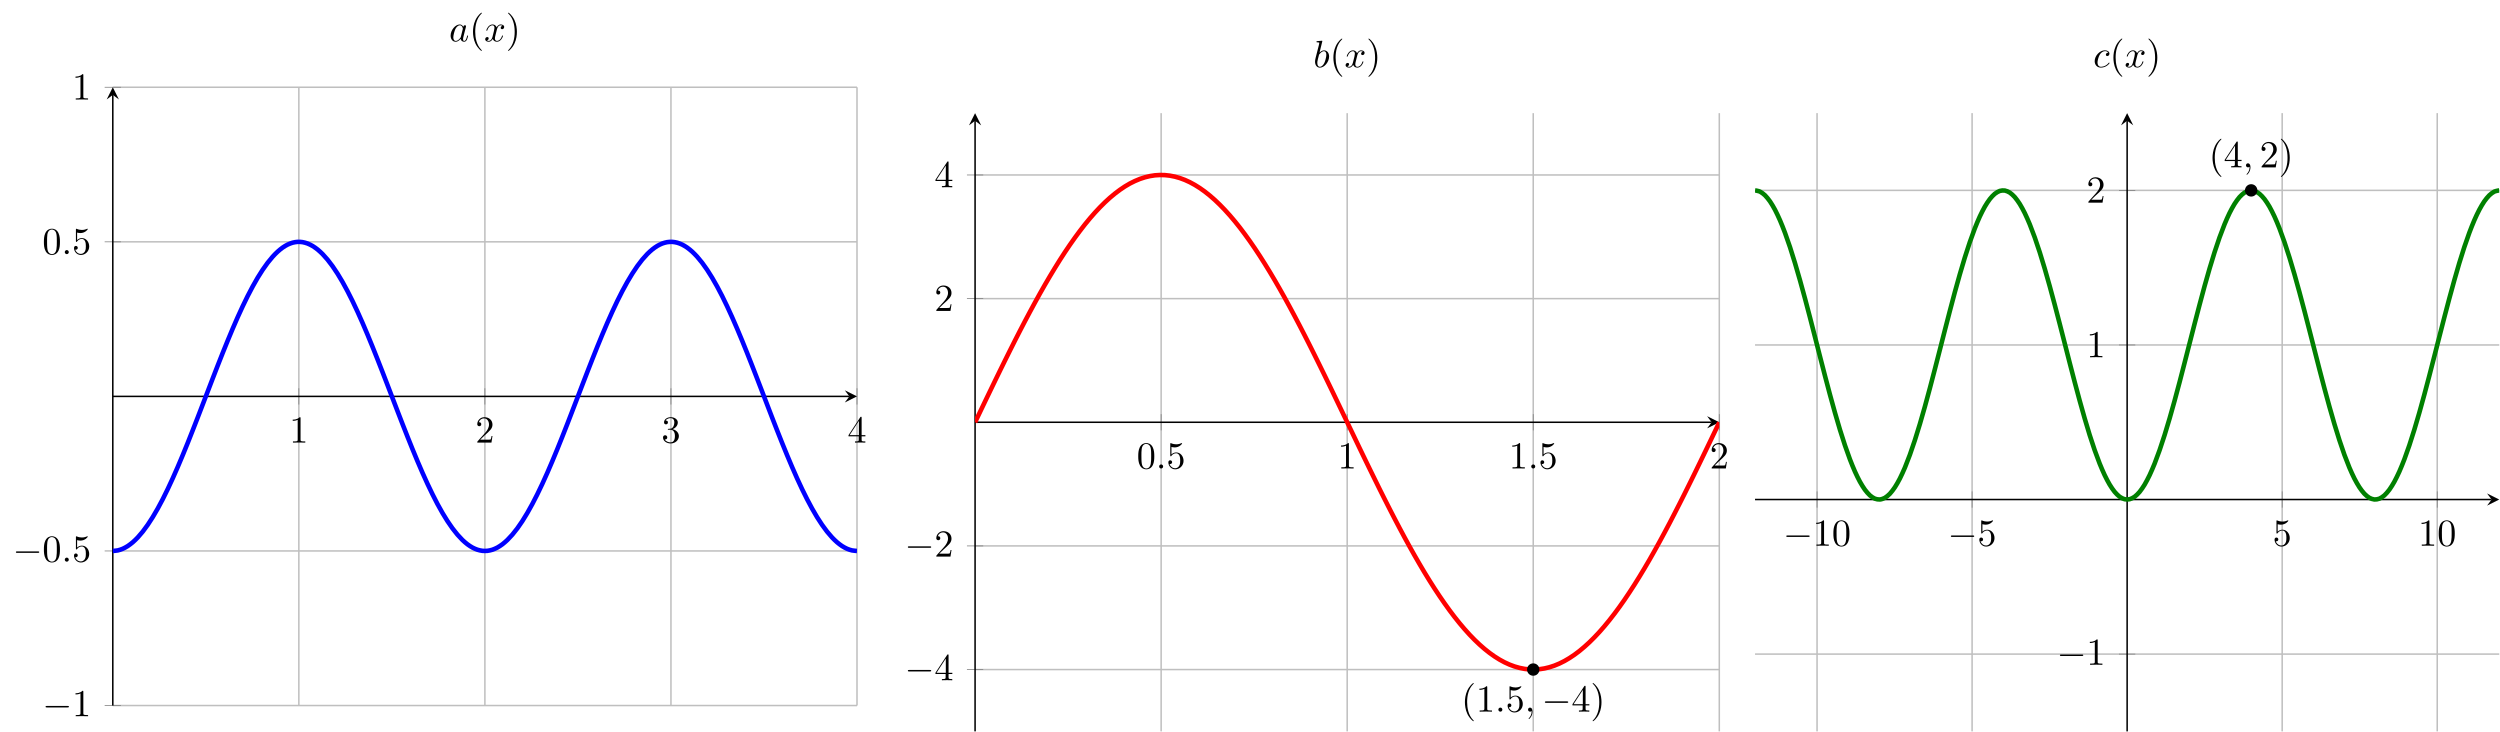<?xml version="1.0" encoding="UTF-8"?>
<svg xmlns="http://www.w3.org/2000/svg" xmlns:xlink="http://www.w3.org/1999/xlink" width="652.611pt" height="191.121pt" viewBox="0 0 652.611 191.121" version="1.1">
<defs>
<g>
<symbol overflow="visible" id="glyph0-0">
<path style="stroke:none;" d=""/>
</symbol>
<symbol overflow="visible" id="glyph0-1">
<path style="stroke:none;" d="M 2.938 -6.375 C 2.938 -6.625 2.938 -6.641 2.703 -6.641 C 2.078 -6 1.203 -6 0.891 -6 L 0.891 -5.688 C 1.094 -5.688 1.672 -5.688 2.188 -5.953 L 2.188 -0.781 C 2.188 -0.422 2.156 -0.312 1.266 -0.312 L 0.953 -0.312 L 0.953 0 C 1.297 -0.031 2.156 -0.031 2.562 -0.031 C 2.953 -0.031 3.828 -0.031 4.172 0 L 4.172 -0.312 L 3.859 -0.312 C 2.953 -0.312 2.938 -0.422 2.938 -0.781 Z M 2.938 -6.375 "/>
</symbol>
<symbol overflow="visible" id="glyph0-2">
<path style="stroke:none;" d="M 1.266 -0.766 L 2.328 -1.797 C 3.875 -3.172 4.469 -3.703 4.469 -4.703 C 4.469 -5.844 3.578 -6.641 2.359 -6.641 C 1.234 -6.641 0.5 -5.719 0.5 -4.828 C 0.5 -4.281 1 -4.281 1.031 -4.281 C 1.203 -4.281 1.547 -4.391 1.547 -4.812 C 1.547 -5.062 1.359 -5.328 1.016 -5.328 C 0.938 -5.328 0.922 -5.328 0.891 -5.312 C 1.109 -5.969 1.656 -6.328 2.234 -6.328 C 3.141 -6.328 3.562 -5.516 3.562 -4.703 C 3.562 -3.906 3.078 -3.125 2.516 -2.5 L 0.609 -0.375 C 0.5 -0.266 0.5 -0.234 0.5 0 L 4.203 0 L 4.469 -1.734 L 4.234 -1.734 C 4.172 -1.438 4.109 -1 4 -0.844 C 3.938 -0.766 3.281 -0.766 3.062 -0.766 Z M 1.266 -0.766 "/>
</symbol>
<symbol overflow="visible" id="glyph0-3">
<path style="stroke:none;" d="M 2.891 -3.516 C 3.703 -3.781 4.281 -4.469 4.281 -5.266 C 4.281 -6.078 3.406 -6.641 2.453 -6.641 C 1.453 -6.641 0.688 -6.047 0.688 -5.281 C 0.688 -4.953 0.906 -4.766 1.203 -4.766 C 1.5 -4.766 1.703 -4.984 1.703 -5.281 C 1.703 -5.766 1.234 -5.766 1.094 -5.766 C 1.391 -6.266 2.047 -6.391 2.406 -6.391 C 2.828 -6.391 3.375 -6.172 3.375 -5.281 C 3.375 -5.156 3.344 -4.578 3.094 -4.141 C 2.797 -3.656 2.453 -3.625 2.203 -3.625 C 2.125 -3.609 1.891 -3.594 1.812 -3.594 C 1.734 -3.578 1.672 -3.562 1.672 -3.469 C 1.672 -3.359 1.734 -3.359 1.906 -3.359 L 2.344 -3.359 C 3.156 -3.359 3.531 -2.688 3.531 -1.703 C 3.531 -0.344 2.844 -0.062 2.406 -0.062 C 1.969 -0.062 1.219 -0.234 0.875 -0.812 C 1.219 -0.766 1.531 -0.984 1.531 -1.359 C 1.531 -1.719 1.266 -1.922 0.984 -1.922 C 0.734 -1.922 0.422 -1.781 0.422 -1.344 C 0.422 -0.438 1.344 0.219 2.438 0.219 C 3.656 0.219 4.562 -0.688 4.562 -1.703 C 4.562 -2.516 3.922 -3.297 2.891 -3.516 Z M 2.891 -3.516 "/>
</symbol>
<symbol overflow="visible" id="glyph0-4">
<path style="stroke:none;" d="M 2.938 -1.641 L 2.938 -0.781 C 2.938 -0.422 2.906 -0.312 2.172 -0.312 L 1.969 -0.312 L 1.969 0 C 2.375 -0.031 2.891 -0.031 3.312 -0.031 C 3.734 -0.031 4.25 -0.031 4.672 0 L 4.672 -0.312 L 4.453 -0.312 C 3.719 -0.312 3.703 -0.422 3.703 -0.781 L 3.703 -1.641 L 4.688 -1.641 L 4.688 -1.953 L 3.703 -1.953 L 3.703 -6.484 C 3.703 -6.688 3.703 -6.75 3.531 -6.75 C 3.453 -6.75 3.422 -6.75 3.344 -6.625 L 0.281 -1.953 L 0.281 -1.641 Z M 2.984 -1.953 L 0.562 -1.953 L 2.984 -5.672 Z M 2.984 -1.953 "/>
</symbol>
<symbol overflow="visible" id="glyph0-5">
<path style="stroke:none;" d="M 4.578 -3.188 C 4.578 -3.984 4.531 -4.781 4.188 -5.516 C 3.734 -6.484 2.906 -6.641 2.5 -6.641 C 1.891 -6.641 1.172 -6.375 0.75 -5.453 C 0.438 -4.766 0.391 -3.984 0.391 -3.188 C 0.391 -2.438 0.422 -1.547 0.844 -0.781 C 1.266 0.016 2 0.219 2.484 0.219 C 3.016 0.219 3.781 0.016 4.219 -0.938 C 4.531 -1.625 4.578 -2.406 4.578 -3.188 Z M 2.484 0 C 2.094 0 1.5 -0.25 1.328 -1.203 C 1.219 -1.797 1.219 -2.719 1.219 -3.312 C 1.219 -3.953 1.219 -4.609 1.297 -5.141 C 1.484 -6.328 2.234 -6.422 2.484 -6.422 C 2.812 -6.422 3.469 -6.234 3.656 -5.25 C 3.766 -4.688 3.766 -3.938 3.766 -3.312 C 3.766 -2.562 3.766 -1.891 3.656 -1.25 C 3.5 -0.297 2.938 0 2.484 0 Z M 2.484 0 "/>
</symbol>
<symbol overflow="visible" id="glyph0-6">
<path style="stroke:none;" d="M 4.469 -2 C 4.469 -3.188 3.656 -4.188 2.578 -4.188 C 2.109 -4.188 1.672 -4.031 1.312 -3.672 L 1.312 -5.625 C 1.516 -5.562 1.844 -5.5 2.156 -5.5 C 3.391 -5.5 4.094 -6.406 4.094 -6.531 C 4.094 -6.594 4.062 -6.641 3.984 -6.641 C 3.984 -6.641 3.953 -6.641 3.906 -6.609 C 3.703 -6.516 3.219 -6.312 2.547 -6.312 C 2.156 -6.312 1.688 -6.391 1.219 -6.594 C 1.141 -6.625 1.125 -6.625 1.109 -6.625 C 1 -6.625 1 -6.547 1 -6.391 L 1 -3.438 C 1 -3.266 1 -3.188 1.141 -3.188 C 1.219 -3.188 1.234 -3.203 1.281 -3.266 C 1.391 -3.422 1.75 -3.969 2.562 -3.969 C 3.078 -3.969 3.328 -3.516 3.406 -3.328 C 3.562 -2.953 3.594 -2.578 3.594 -2.078 C 3.594 -1.719 3.594 -1.125 3.344 -0.703 C 3.109 -0.312 2.734 -0.062 2.281 -0.062 C 1.562 -0.062 0.984 -0.594 0.812 -1.172 C 0.844 -1.172 0.875 -1.156 0.984 -1.156 C 1.312 -1.156 1.484 -1.406 1.484 -1.641 C 1.484 -1.891 1.312 -2.141 0.984 -2.141 C 0.844 -2.141 0.5 -2.062 0.5 -1.609 C 0.5 -0.75 1.188 0.219 2.297 0.219 C 3.453 0.219 4.469 -0.734 4.469 -2 Z M 4.469 -2 "/>
</symbol>
<symbol overflow="visible" id="glyph0-7">
<path style="stroke:none;" d="M 3.297 2.391 C 3.297 2.359 3.297 2.344 3.125 2.172 C 1.891 0.922 1.562 -0.969 1.562 -2.5 C 1.562 -4.234 1.938 -5.969 3.172 -7.203 C 3.297 -7.328 3.297 -7.344 3.297 -7.375 C 3.297 -7.453 3.266 -7.484 3.203 -7.484 C 3.094 -7.484 2.203 -6.797 1.609 -5.531 C 1.109 -4.438 0.984 -3.328 0.984 -2.5 C 0.984 -1.719 1.094 -0.516 1.641 0.625 C 2.25 1.844 3.094 2.5 3.203 2.5 C 3.266 2.5 3.297 2.469 3.297 2.391 Z M 3.297 2.391 "/>
</symbol>
<symbol overflow="visible" id="glyph0-8">
<path style="stroke:none;" d="M 2.875 -2.5 C 2.875 -3.266 2.766 -4.469 2.219 -5.609 C 1.625 -6.828 0.766 -7.484 0.672 -7.484 C 0.609 -7.484 0.562 -7.438 0.562 -7.375 C 0.562 -7.344 0.562 -7.328 0.75 -7.141 C 1.734 -6.156 2.297 -4.578 2.297 -2.5 C 2.297 -0.781 1.938 0.969 0.703 2.219 C 0.562 2.344 0.562 2.359 0.562 2.391 C 0.562 2.453 0.609 2.5 0.672 2.5 C 0.766 2.5 1.672 1.812 2.25 0.547 C 2.766 -0.547 2.875 -1.656 2.875 -2.5 Z M 2.875 -2.5 "/>
</symbol>
<symbol overflow="visible" id="glyph1-0">
<path style="stroke:none;" d=""/>
</symbol>
<symbol overflow="visible" id="glyph1-1">
<path style="stroke:none;" d="M 6.562 -2.297 C 6.734 -2.297 6.922 -2.297 6.922 -2.5 C 6.922 -2.688 6.734 -2.688 6.562 -2.688 L 1.172 -2.688 C 1 -2.688 0.828 -2.688 0.828 -2.5 C 0.828 -2.297 1 -2.297 1.172 -2.297 Z M 6.562 -2.297 "/>
</symbol>
<symbol overflow="visible" id="glyph2-0">
<path style="stroke:none;" d=""/>
</symbol>
<symbol overflow="visible" id="glyph2-1">
<path style="stroke:none;" d="M 1.906 -0.531 C 1.906 -0.812 1.672 -1.062 1.391 -1.062 C 1.094 -1.062 0.859 -0.812 0.859 -0.531 C 0.859 -0.234 1.094 0 1.391 0 C 1.672 0 1.906 -0.234 1.906 -0.531 Z M 1.906 -0.531 "/>
</symbol>
<symbol overflow="visible" id="glyph2-2">
<path style="stroke:none;" d="M 3.719 -3.766 C 3.531 -4.141 3.25 -4.406 2.797 -4.406 C 1.641 -4.406 0.406 -2.938 0.406 -1.484 C 0.406 -0.547 0.953 0.109 1.719 0.109 C 1.922 0.109 2.422 0.062 3.016 -0.641 C 3.094 -0.219 3.453 0.109 3.922 0.109 C 4.281 0.109 4.5 -0.125 4.672 -0.438 C 4.828 -0.797 4.969 -1.406 4.969 -1.422 C 4.969 -1.531 4.875 -1.531 4.844 -1.531 C 4.75 -1.531 4.734 -1.484 4.703 -1.344 C 4.531 -0.703 4.359 -0.109 3.953 -0.109 C 3.672 -0.109 3.656 -0.375 3.656 -0.562 C 3.656 -0.781 3.672 -0.875 3.781 -1.312 C 3.891 -1.719 3.906 -1.828 4 -2.203 L 4.359 -3.594 C 4.422 -3.875 4.422 -3.891 4.422 -3.938 C 4.422 -4.109 4.312 -4.203 4.141 -4.203 C 3.891 -4.203 3.75 -3.984 3.719 -3.766 Z M 3.078 -1.188 C 3.016 -1 3.016 -0.984 2.875 -0.812 C 2.438 -0.266 2.031 -0.109 1.75 -0.109 C 1.25 -0.109 1.109 -0.656 1.109 -1.047 C 1.109 -1.547 1.422 -2.766 1.656 -3.234 C 1.969 -3.812 2.406 -4.188 2.812 -4.188 C 3.453 -4.188 3.594 -3.375 3.594 -3.312 C 3.594 -3.25 3.578 -3.188 3.562 -3.141 Z M 3.078 -1.188 "/>
</symbol>
<symbol overflow="visible" id="glyph2-3">
<path style="stroke:none;" d="M 3.328 -3.016 C 3.391 -3.266 3.625 -4.188 4.312 -4.188 C 4.359 -4.188 4.609 -4.188 4.812 -4.062 C 4.531 -4 4.344 -3.766 4.344 -3.516 C 4.344 -3.359 4.453 -3.172 4.719 -3.172 C 4.938 -3.172 5.25 -3.344 5.25 -3.75 C 5.25 -4.266 4.672 -4.406 4.328 -4.406 C 3.75 -4.406 3.406 -3.875 3.281 -3.656 C 3.031 -4.312 2.5 -4.406 2.203 -4.406 C 1.172 -4.406 0.594 -3.125 0.594 -2.875 C 0.594 -2.766 0.703 -2.766 0.719 -2.766 C 0.797 -2.766 0.828 -2.797 0.844 -2.875 C 1.188 -3.938 1.844 -4.188 2.188 -4.188 C 2.375 -4.188 2.719 -4.094 2.719 -3.516 C 2.719 -3.203 2.547 -2.547 2.188 -1.141 C 2.031 -0.531 1.672 -0.109 1.234 -0.109 C 1.172 -0.109 0.953 -0.109 0.734 -0.234 C 0.984 -0.297 1.203 -0.5 1.203 -0.781 C 1.203 -1.047 0.984 -1.125 0.844 -1.125 C 0.531 -1.125 0.297 -0.875 0.297 -0.547 C 0.297 -0.094 0.781 0.109 1.219 0.109 C 1.891 0.109 2.25 -0.594 2.266 -0.641 C 2.391 -0.281 2.75 0.109 3.344 0.109 C 4.375 0.109 4.938 -1.172 4.938 -1.422 C 4.938 -1.531 4.859 -1.531 4.828 -1.531 C 4.734 -1.531 4.719 -1.484 4.688 -1.422 C 4.359 -0.344 3.688 -0.109 3.375 -0.109 C 2.984 -0.109 2.828 -0.422 2.828 -0.766 C 2.828 -0.984 2.875 -1.203 2.984 -1.641 Z M 3.328 -3.016 "/>
</symbol>
<symbol overflow="visible" id="glyph2-4">
<path style="stroke:none;" d="M 2.031 -0.016 C 2.031 -0.672 1.781 -1.062 1.391 -1.062 C 1.062 -1.062 0.859 -0.812 0.859 -0.531 C 0.859 -0.266 1.062 0 1.391 0 C 1.5 0 1.641 -0.047 1.734 -0.125 C 1.766 -0.156 1.781 -0.156 1.781 -0.156 C 1.797 -0.156 1.797 -0.156 1.797 -0.016 C 1.797 0.734 1.453 1.328 1.125 1.656 C 1.016 1.766 1.016 1.781 1.016 1.812 C 1.016 1.891 1.062 1.922 1.109 1.922 C 1.219 1.922 2.031 1.156 2.031 -0.016 Z M 2.031 -0.016 "/>
</symbol>
<symbol overflow="visible" id="glyph2-5">
<path style="stroke:none;" d="M 2.375 -6.812 C 2.375 -6.812 2.375 -6.922 2.25 -6.922 C 2.031 -6.922 1.297 -6.844 1.031 -6.812 C 0.953 -6.812 0.844 -6.797 0.844 -6.625 C 0.844 -6.5 0.938 -6.5 1.094 -6.5 C 1.562 -6.5 1.578 -6.438 1.578 -6.328 C 1.578 -6.266 1.5 -5.922 1.453 -5.719 L 0.625 -2.469 C 0.516 -1.969 0.469 -1.797 0.469 -1.453 C 0.469 -0.516 1 0.109 1.734 0.109 C 2.906 0.109 4.141 -1.375 4.141 -2.812 C 4.141 -3.719 3.609 -4.406 2.812 -4.406 C 2.359 -4.406 1.938 -4.109 1.641 -3.812 Z M 1.453 -3.047 C 1.5 -3.266 1.5 -3.281 1.594 -3.391 C 2.078 -4.031 2.531 -4.188 2.797 -4.188 C 3.156 -4.188 3.422 -3.891 3.422 -3.25 C 3.422 -2.656 3.094 -1.516 2.906 -1.141 C 2.578 -0.469 2.125 -0.109 1.734 -0.109 C 1.391 -0.109 1.062 -0.375 1.062 -1.109 C 1.062 -1.312 1.062 -1.5 1.219 -2.125 Z M 1.453 -3.047 "/>
</symbol>
<symbol overflow="visible" id="glyph2-6">
<path style="stroke:none;" d="M 3.953 -3.781 C 3.781 -3.781 3.656 -3.781 3.516 -3.656 C 3.344 -3.5 3.328 -3.328 3.328 -3.266 C 3.328 -3.016 3.516 -2.906 3.703 -2.906 C 3.984 -2.906 4.25 -3.156 4.25 -3.547 C 4.25 -4.031 3.781 -4.406 3.078 -4.406 C 1.734 -4.406 0.406 -2.984 0.406 -1.578 C 0.406 -0.672 0.984 0.109 2.031 0.109 C 3.453 0.109 4.281 -0.953 4.281 -1.062 C 4.281 -1.125 4.234 -1.203 4.172 -1.203 C 4.109 -1.203 4.094 -1.172 4.031 -1.094 C 3.25 -0.109 2.156 -0.109 2.047 -0.109 C 1.422 -0.109 1.141 -0.594 1.141 -1.203 C 1.141 -1.609 1.344 -2.578 1.688 -3.188 C 2 -3.766 2.547 -4.188 3.094 -4.188 C 3.422 -4.188 3.812 -4.062 3.953 -3.781 Z M 3.953 -3.781 "/>
</symbol>
</g>
<clipPath id="clip1">
  <path d="M 29.445 46 L 223.715 46 L 223.715 161 L 29.445 161 Z M 29.445 46 "/>
</clipPath>
<clipPath id="clip2">
  <path d="M 302 29 L 450 29 L 450 191.121 L 302 191.121 Z M 302 29 "/>
</clipPath>
<clipPath id="clip3">
  <path d="M 254 31 L 255 31 L 255 191.121 L 254 191.121 Z M 254 31 "/>
</clipPath>
<clipPath id="clip4">
  <path d="M 254.539 29.539 L 448.812 29.539 L 448.812 190.922 L 254.539 190.922 Z M 254.539 29.539 "/>
</clipPath>
<clipPath id="clip5">
  <path d="M 474 29 L 637 29 L 637 191.121 L 474 191.121 Z M 474 29 "/>
</clipPath>
<clipPath id="clip6">
  <path d="M 457 49 L 652.609 49 L 652.609 171 L 457 171 Z M 457 49 "/>
</clipPath>
<clipPath id="clip7">
  <path d="M 649 128 L 652.609 128 L 652.609 132 L 649 132 Z M 649 128 "/>
</clipPath>
<clipPath id="clip8">
  <path d="M 555 31 L 556 31 L 556 191.121 L 555 191.121 Z M 555 31 "/>
</clipPath>
<clipPath id="clip9">
  <path d="M 458.141 32 L 652.414 32 L 652.414 148 L 458.141 148 Z M 458.141 32 "/>
</clipPath>
</defs>
<g id="surface1">
<path style="fill:none;stroke-width:0.399;stroke-linecap:butt;stroke-linejoin:miter;stroke:rgb(75%,75%,75%);stroke-opacity:1;stroke-miterlimit:10;" d="M 48.567 -0.001 L 48.567 161.398 M 97.133 -0.001 L 97.133 161.398 M 145.703 -0.001 L 145.703 161.398 M 194.27 -0.001 L 194.27 161.398 " transform="matrix(1,0,0,-1,29.445,184.175)"/>
<path style="fill:none;stroke-width:0.399;stroke-linecap:butt;stroke-linejoin:miter;stroke:rgb(75%,75%,75%);stroke-opacity:1;stroke-miterlimit:10;" d="M 0 -0.001 L 194.27 -0.001 M 0 40.351 L 194.27 40.351 M 0 121.046 L 194.27 121.046 M 0 161.398 L 194.27 161.398 " transform="matrix(1,0,0,-1,29.445,184.175)"/>
<path style="fill:none;stroke-width:0.199;stroke-linecap:butt;stroke-linejoin:miter;stroke:rgb(50%,50%,50%);stroke-opacity:1;stroke-miterlimit:10;" d="M 48.567 78.573 L 48.567 82.823 M 97.133 78.573 L 97.133 82.823 M 145.703 78.573 L 145.703 82.823 M 194.27 78.573 L 194.27 82.823 " transform="matrix(1,0,0,-1,29.445,184.175)"/>
<path style="fill:none;stroke-width:0.199;stroke-linecap:butt;stroke-linejoin:miter;stroke:rgb(50%,50%,50%);stroke-opacity:1;stroke-miterlimit:10;" d="M -2.125 -0.001 L 2.125 -0.001 M -2.125 40.351 L 2.125 40.351 M -2.125 121.046 L 2.125 121.046 M -2.125 161.398 L 2.125 161.398 " transform="matrix(1,0,0,-1,29.445,184.175)"/>
<path style="fill:none;stroke-width:0.399;stroke-linecap:butt;stroke-linejoin:miter;stroke:rgb(0%,0%,0%);stroke-opacity:1;stroke-miterlimit:10;" d="M 0 80.698 L 192.278 80.698 " transform="matrix(1,0,0,-1,29.445,184.175)"/>
<path style=" stroke:none;fill-rule:nonzero;fill:rgb(0%,0%,0%);fill-opacity:1;" d="M 223.715 103.477 L 220.527 101.883 L 221.723 103.477 L 220.527 105.07 "/>
<path style="fill:none;stroke-width:0.399;stroke-linecap:butt;stroke-linejoin:miter;stroke:rgb(0%,0%,0%);stroke-opacity:1;stroke-miterlimit:10;" d="M 0 -0.001 L 0 159.405 " transform="matrix(1,0,0,-1,29.445,184.175)"/>
<path style=" stroke:none;fill-rule:nonzero;fill:rgb(0%,0%,0%);fill-opacity:1;" d="M 29.445 22.777 L 27.852 25.965 L 29.445 24.77 L 31.039 25.965 "/>
<g style="fill:rgb(0%,0%,0%);fill-opacity:1;">
  <use xlink:href="#glyph0-1" x="75.521" y="115.544"/>
</g>
<g style="fill:rgb(0%,0%,0%);fill-opacity:1;">
  <use xlink:href="#glyph0-2" x="124.088" y="115.544"/>
</g>
<g style="fill:rgb(0%,0%,0%);fill-opacity:1;">
  <use xlink:href="#glyph0-3" x="172.654" y="115.544"/>
</g>
<g style="fill:rgb(0%,0%,0%);fill-opacity:1;">
  <use xlink:href="#glyph0-4" x="221.221" y="115.544"/>
</g>
<g style="fill:rgb(0%,0%,0%);fill-opacity:1;">
  <use xlink:href="#glyph1-1" x="11.069" y="186.97"/>
</g>
<g style="fill:rgb(0%,0%,0%);fill-opacity:1;">
  <use xlink:href="#glyph0-1" x="18.818" y="186.97"/>
</g>
<g style="fill:rgb(0%,0%,0%);fill-opacity:1;">
  <use xlink:href="#glyph1-1" x="3.321" y="146.622"/>
</g>
<g style="fill:rgb(0%,0%,0%);fill-opacity:1;">
  <use xlink:href="#glyph0-5" x="11.069" y="146.622"/>
</g>
<g style="fill:rgb(0%,0%,0%);fill-opacity:1;">
  <use xlink:href="#glyph2-1" x="16.051" y="146.622"/>
</g>
<g style="fill:rgb(0%,0%,0%);fill-opacity:1;">
  <use xlink:href="#glyph0-6" x="18.818" y="146.622"/>
</g>
<g style="fill:rgb(0%,0%,0%);fill-opacity:1;">
  <use xlink:href="#glyph0-5" x="11.069" y="66.34"/>
</g>
<g style="fill:rgb(0%,0%,0%);fill-opacity:1;">
  <use xlink:href="#glyph2-1" x="16.051" y="66.34"/>
</g>
<g style="fill:rgb(0%,0%,0%);fill-opacity:1;">
  <use xlink:href="#glyph0-6" x="18.818" y="66.34"/>
</g>
<g style="fill:rgb(0%,0%,0%);fill-opacity:1;">
  <use xlink:href="#glyph0-1" x="18.818" y="25.991"/>
</g>
<g clip-path="url(#clip1)" clip-rule="nonzero">
<path style="fill:none;stroke-width:1.196;stroke-linecap:butt;stroke-linejoin:miter;stroke:rgb(0%,0%,100%);stroke-opacity:1;stroke-miterlimit:10;" d="M 0 40.351 C 0 40.351 0.942 40.417 1.305 40.495 C 1.664 40.573 2.246 40.765 2.606 40.925 C 2.969 41.081 3.551 41.402 3.91 41.636 C 4.274 41.874 4.852 42.316 5.215 42.624 C 5.578 42.937 6.157 43.499 6.52 43.886 C 6.879 44.273 7.461 44.952 7.825 45.409 C 8.184 45.866 8.766 46.655 9.125 47.183 C 9.489 47.706 10.071 48.605 10.43 49.195 C 10.793 49.784 11.371 50.78 11.735 51.429 C 12.098 52.077 12.676 53.167 13.039 53.87 C 13.399 54.577 13.981 55.749 14.34 56.507 C 14.703 57.261 15.285 58.511 15.645 59.312 C 16.008 60.109 16.586 61.429 16.95 62.269 C 17.313 63.109 17.891 64.487 18.254 65.359 C 18.614 66.23 19.196 67.659 19.559 68.558 C 19.918 69.456 20.5 70.921 20.86 71.843 C 21.223 72.761 21.805 74.253 22.164 75.187 C 22.528 76.12 23.106 77.632 23.469 78.573 C 23.832 79.515 24.41 81.034 24.774 81.976 C 25.133 82.917 25.715 84.429 26.075 85.366 C 26.438 86.304 27.02 87.804 27.379 88.726 C 27.742 89.652 28.321 91.124 28.684 92.03 C 29.047 92.933 29.625 94.37 29.989 95.249 C 30.348 96.132 30.93 97.523 31.293 98.37 C 31.653 99.218 32.235 100.554 32.594 101.362 C 32.957 102.171 33.539 103.441 33.899 104.206 C 34.262 104.972 34.84 106.167 35.203 106.886 C 35.567 107.605 36.145 108.714 36.508 109.378 C 36.867 110.042 37.45 111.062 37.809 111.667 C 38.172 112.273 38.754 113.195 39.114 113.737 C 39.477 114.277 40.055 115.097 40.418 115.57 C 40.782 116.042 41.36 116.749 41.723 117.155 C 42.082 117.558 42.664 118.152 43.028 118.48 C 43.387 118.812 43.969 119.284 44.328 119.538 C 44.692 119.796 45.274 120.144 45.633 120.323 C 45.996 120.499 46.575 120.722 46.938 120.823 C 47.301 120.921 47.879 121.019 48.242 121.038 C 48.602 121.058 49.184 121.027 49.543 120.964 C 49.907 120.905 50.489 120.745 50.848 120.605 C 51.211 120.468 51.789 120.183 52.153 119.964 C 52.516 119.749 53.094 119.339 53.457 119.046 C 53.817 118.753 54.399 118.218 54.762 117.851 C 55.121 117.484 55.703 116.835 56.063 116.394 C 56.426 115.952 57.004 115.191 57.367 114.683 C 57.731 114.175 58.309 113.304 58.672 112.73 C 59.035 112.155 59.614 111.183 59.977 110.55 C 60.336 109.913 60.918 108.847 61.278 108.155 C 61.641 107.468 62.223 106.312 62.582 105.57 C 62.946 104.827 63.524 103.593 63.887 102.804 C 64.25 102.015 64.828 100.714 65.192 99.882 C 65.551 99.054 66.133 97.691 66.496 96.823 C 66.856 95.96 67.438 94.546 67.797 93.652 C 68.16 92.761 68.739 91.304 69.102 90.386 C 69.465 89.472 70.043 87.984 70.407 87.054 C 70.77 86.12 71.348 84.616 71.711 83.675 C 72.071 82.734 72.653 81.218 73.012 80.277 C 73.375 79.331 73.957 77.82 74.317 76.878 C 74.68 75.941 75.258 74.437 75.621 73.507 C 75.985 72.581 76.563 71.101 76.926 70.191 C 77.285 69.28 77.868 67.831 78.231 66.945 C 78.59 66.058 79.172 64.655 79.532 63.8 C 79.895 62.945 80.473 61.593 80.836 60.773 C 81.2 59.952 81.778 58.667 82.141 57.89 C 82.5 57.112 83.082 55.898 83.446 55.167 C 83.805 54.437 84.387 53.304 84.746 52.624 C 85.11 51.948 85.692 50.902 86.051 50.284 C 86.414 49.663 86.993 48.718 87.356 48.159 C 87.719 47.601 88.297 46.757 88.66 46.265 C 89.02 45.773 89.602 45.038 89.965 44.616 C 90.325 44.195 90.907 43.573 91.266 43.222 C 91.629 42.874 92.207 42.37 92.571 42.097 C 92.934 41.823 93.512 41.441 93.875 41.245 C 94.235 41.046 94.817 40.792 95.18 40.675 C 95.539 40.554 96.121 40.429 96.481 40.386 C 96.844 40.347 97.426 40.347 97.785 40.386 C 98.149 40.425 98.727 40.554 99.09 40.671 C 99.453 40.792 100.032 41.046 100.395 41.241 C 100.754 41.441 101.336 41.82 101.7 42.093 C 102.059 42.366 102.641 42.87 103 43.218 C 103.364 43.57 103.942 44.191 104.305 44.612 C 104.668 45.034 105.246 45.769 105.61 46.261 C 105.969 46.753 106.551 47.597 106.914 48.152 C 107.274 48.71 107.856 49.659 108.215 50.277 C 108.578 50.898 109.16 51.941 109.52 52.62 C 109.883 53.296 110.461 54.429 110.825 55.159 C 111.188 55.89 111.766 57.105 112.129 57.882 C 112.489 58.659 113.071 59.945 113.434 60.765 C 113.793 61.585 114.375 62.933 114.735 63.792 C 115.098 64.648 115.676 66.05 116.039 66.937 C 116.403 67.823 116.981 69.269 117.344 70.183 C 117.703 71.093 118.285 72.573 118.649 73.499 C 119.008 74.429 119.59 75.933 119.95 76.87 C 120.313 77.808 120.895 79.323 121.254 80.265 C 121.618 81.21 122.196 82.726 122.559 83.667 C 122.922 84.605 123.5 86.112 123.864 87.046 C 124.223 87.976 124.805 89.464 125.168 90.378 C 125.528 91.292 126.11 92.749 126.469 93.644 C 126.832 94.538 127.41 95.952 127.774 96.816 C 128.137 97.683 128.715 99.046 129.078 99.874 C 129.438 100.706 130.02 102.007 130.383 102.796 C 130.743 103.585 131.325 104.82 131.684 105.562 C 132.047 106.304 132.629 107.46 132.989 108.152 C 133.352 108.843 133.93 109.909 134.293 110.542 C 134.657 111.179 135.235 112.152 135.598 112.726 C 135.957 113.296 136.539 114.167 136.899 114.679 C 137.262 115.187 137.844 115.948 138.203 116.39 C 138.567 116.831 139.145 117.48 139.508 117.847 C 139.871 118.218 140.45 118.749 140.813 119.042 C 141.172 119.335 141.754 119.745 142.118 119.964 C 142.477 120.179 143.059 120.468 143.418 120.605 C 143.782 120.745 144.364 120.905 144.723 120.964 C 145.086 121.023 145.664 121.058 146.028 121.038 C 146.391 121.019 146.969 120.921 147.332 120.823 C 147.692 120.726 148.274 120.503 148.633 120.323 C 148.996 120.144 149.578 119.796 149.938 119.542 C 150.301 119.284 150.879 118.816 151.243 118.484 C 151.606 118.152 152.184 117.562 152.547 117.159 C 152.907 116.753 153.489 116.046 153.852 115.573 C 154.211 115.101 154.793 114.284 155.153 113.741 C 155.516 113.202 156.098 112.277 156.457 111.671 C 156.821 111.07 157.399 110.046 157.762 109.386 C 158.125 108.722 158.703 107.609 159.067 106.894 C 159.426 106.175 160.008 104.98 160.368 104.214 C 160.731 103.448 161.313 102.179 161.672 101.37 C 162.035 100.562 162.614 99.226 162.977 98.378 C 163.34 97.53 163.918 96.14 164.282 95.257 C 164.641 94.378 165.223 92.945 165.586 92.038 C 165.946 91.132 166.528 89.659 166.887 88.737 C 167.25 87.812 167.832 86.312 168.192 85.378 C 168.555 84.441 169.133 82.929 169.496 81.984 C 169.86 81.042 170.438 79.527 170.801 78.585 C 171.16 77.64 171.743 76.132 172.102 75.198 C 172.465 74.261 173.047 72.769 173.407 71.851 C 173.77 70.929 174.348 69.464 174.711 68.566 C 175.075 67.667 175.653 66.241 176.016 65.366 C 176.375 64.495 176.957 63.116 177.321 62.277 C 177.68 61.437 178.262 60.12 178.621 59.32 C 178.985 58.519 179.567 57.269 179.926 56.511 C 180.289 55.757 180.868 54.581 181.231 53.878 C 181.594 53.175 182.172 52.085 182.535 51.437 C 182.895 50.784 183.477 49.788 183.836 49.198 C 184.2 48.609 184.782 47.714 185.141 47.187 C 185.504 46.659 186.082 45.87 186.446 45.413 C 186.809 44.956 187.387 44.277 187.75 43.89 C 188.11 43.503 188.692 42.941 189.055 42.628 C 189.414 42.316 189.996 41.874 190.356 41.64 C 190.719 41.402 191.301 41.085 191.66 40.925 C 192.024 40.765 192.602 40.573 192.965 40.495 C 193.328 40.417 194.27 40.351 194.27 40.351 " transform="matrix(1,0,0,-1,29.445,184.175)"/>
</g>
<g style="fill:rgb(0%,0%,0%);fill-opacity:1;">
  <use xlink:href="#glyph2-2" x="117.224" y="10.793"/>
</g>
<g style="fill:rgb(0%,0%,0%);fill-opacity:1;">
  <use xlink:href="#glyph0-7" x="122.49" y="10.793"/>
</g>
<g style="fill:rgb(0%,0%,0%);fill-opacity:1;">
  <use xlink:href="#glyph2-3" x="126.364" y="10.793"/>
</g>
<g style="fill:rgb(0%,0%,0%);fill-opacity:1;">
  <use xlink:href="#glyph0-8" x="132.058" y="10.793"/>
</g>
<g clip-path="url(#clip2)" clip-rule="nonzero">
<path style="fill:none;stroke-width:0.399;stroke-linecap:butt;stroke-linejoin:miter;stroke:rgb(75%,75%,75%);stroke-opacity:1;stroke-miterlimit:10;" d="M 48.569 0 L 48.569 161.383 M 97.136 0 L 97.136 161.383 M 145.702 0 L 145.702 161.383 M 194.273 0 L 194.273 161.383 " transform="matrix(1,0,0,-1,254.54,190.922)"/>
</g>
<path style="fill:none;stroke-width:0.399;stroke-linecap:butt;stroke-linejoin:miter;stroke:rgb(75%,75%,75%);stroke-opacity:1;stroke-miterlimit:10;" d="M -0.001 16.137 L 194.273 16.137 M -0.001 48.414 L 194.273 48.414 M -0.001 112.969 L 194.273 112.969 M -0.001 145.246 L 194.273 145.246 " transform="matrix(1,0,0,-1,254.54,190.922)"/>
<path style="fill:none;stroke-width:0.199;stroke-linecap:butt;stroke-linejoin:miter;stroke:rgb(50%,50%,50%);stroke-opacity:1;stroke-miterlimit:10;" d="M 48.569 78.567 L 48.569 82.817 M 97.136 78.567 L 97.136 82.817 M 145.702 78.567 L 145.702 82.817 M 194.273 78.567 L 194.273 82.817 " transform="matrix(1,0,0,-1,254.54,190.922)"/>
<path style="fill:none;stroke-width:0.199;stroke-linecap:butt;stroke-linejoin:miter;stroke:rgb(50%,50%,50%);stroke-opacity:1;stroke-miterlimit:10;" d="M -2.126 16.137 L 2.124 16.137 M -2.126 48.414 L 2.124 48.414 M -2.126 112.969 L 2.124 112.969 M -2.126 145.246 L 2.124 145.246 " transform="matrix(1,0,0,-1,254.54,190.922)"/>
<path style="fill:none;stroke-width:0.399;stroke-linecap:butt;stroke-linejoin:miter;stroke:rgb(0%,0%,0%);stroke-opacity:1;stroke-miterlimit:10;" d="M -0.001 80.692 L 192.28 80.692 " transform="matrix(1,0,0,-1,254.54,190.922)"/>
<path style=" stroke:none;fill-rule:nonzero;fill:rgb(0%,0%,0%);fill-opacity:1;" d="M 448.812 110.23 L 445.625 108.637 L 446.82 110.23 L 445.625 111.824 "/>
<g clip-path="url(#clip3)" clip-rule="nonzero">
<path style="fill:none;stroke-width:0.399;stroke-linecap:butt;stroke-linejoin:miter;stroke:rgb(0%,0%,0%);stroke-opacity:1;stroke-miterlimit:10;" d="M -0.001 0 L -0.001 159.391 " transform="matrix(1,0,0,-1,254.54,190.922)"/>
</g>
<path style=" stroke:none;fill-rule:nonzero;fill:rgb(0%,0%,0%);fill-opacity:1;" d="M 254.539 29.539 L 252.945 32.727 L 254.539 31.531 L 256.133 32.727 "/>
<g style="fill:rgb(0%,0%,0%);fill-opacity:1;">
  <use xlink:href="#glyph0-5" x="296.742" y="122.297"/>
</g>
<g style="fill:rgb(0%,0%,0%);fill-opacity:1;">
  <use xlink:href="#glyph2-1" x="301.724" y="122.297"/>
</g>
<g style="fill:rgb(0%,0%,0%);fill-opacity:1;">
  <use xlink:href="#glyph0-6" x="304.491" y="122.297"/>
</g>
<g style="fill:rgb(0%,0%,0%);fill-opacity:1;">
  <use xlink:href="#glyph0-1" x="349.184" y="122.297"/>
</g>
<g style="fill:rgb(0%,0%,0%);fill-opacity:1;">
  <use xlink:href="#glyph0-1" x="393.877" y="122.297"/>
</g>
<g style="fill:rgb(0%,0%,0%);fill-opacity:1;">
  <use xlink:href="#glyph2-1" x="398.858" y="122.297"/>
</g>
<g style="fill:rgb(0%,0%,0%);fill-opacity:1;">
  <use xlink:href="#glyph0-6" x="401.626" y="122.297"/>
</g>
<g style="fill:rgb(0%,0%,0%);fill-opacity:1;">
  <use xlink:href="#glyph0-2" x="446.319" y="122.297"/>
</g>
<g style="fill:rgb(0%,0%,0%);fill-opacity:1;">
  <use xlink:href="#glyph1-1" x="236.164" y="177.579"/>
</g>
<g style="fill:rgb(0%,0%,0%);fill-opacity:1;">
  <use xlink:href="#glyph0-4" x="243.913" y="177.579"/>
</g>
<g style="fill:rgb(0%,0%,0%);fill-opacity:1;">
  <use xlink:href="#glyph1-1" x="236.164" y="145.302"/>
</g>
<g style="fill:rgb(0%,0%,0%);fill-opacity:1;">
  <use xlink:href="#glyph0-2" x="243.913" y="145.302"/>
</g>
<g style="fill:rgb(0%,0%,0%);fill-opacity:1;">
  <use xlink:href="#glyph0-2" x="243.913" y="81.165"/>
</g>
<g style="fill:rgb(0%,0%,0%);fill-opacity:1;">
  <use xlink:href="#glyph0-4" x="243.913" y="48.888"/>
</g>
<g clip-path="url(#clip4)" clip-rule="nonzero">
<path style="fill:none;stroke-width:1.196;stroke-linecap:butt;stroke-linejoin:miter;stroke:rgb(100%,0%,0%);stroke-opacity:1;stroke-miterlimit:10;" d="M -0.001 80.692 C -0.001 80.692 0.94 82.656 1.304 83.41 C 1.667 84.164 2.245 85.375 2.608 86.129 C 2.968 86.879 3.55 88.086 3.913 88.836 C 4.272 89.582 4.855 90.785 5.214 91.527 C 5.577 92.274 6.159 93.461 6.519 94.199 C 6.882 94.938 7.46 96.117 7.823 96.848 C 8.187 97.582 8.765 98.746 9.128 99.469 C 9.487 100.192 10.069 101.344 10.429 102.059 C 10.792 102.77 11.374 103.902 11.733 104.606 C 12.097 105.305 12.675 106.422 13.038 107.113 C 13.401 107.801 13.98 108.895 14.343 109.57 C 14.702 110.246 15.284 111.32 15.648 111.981 C 16.007 112.641 16.589 113.688 16.948 114.332 C 17.312 114.977 17.894 115.996 18.253 116.625 C 18.616 117.25 19.194 118.242 19.558 118.852 C 19.921 119.461 20.499 120.422 20.862 121.012 C 21.222 121.602 21.804 122.531 22.163 123.102 C 22.526 123.672 23.108 124.567 23.468 125.117 C 23.831 125.664 24.409 126.527 24.773 127.051 C 25.136 127.578 25.714 128.402 26.077 128.902 C 26.437 129.406 27.019 130.192 27.382 130.668 C 27.741 131.149 28.323 131.895 28.683 132.348 C 29.046 132.801 29.628 133.504 29.987 133.934 C 30.351 134.359 30.929 135.027 31.292 135.426 C 31.655 135.828 32.233 136.445 32.597 136.817 C 32.956 137.192 33.538 137.77 33.901 138.113 C 34.261 138.457 34.843 138.988 35.202 139.305 C 35.565 139.621 36.144 140.106 36.507 140.391 C 36.87 140.68 37.448 141.117 37.812 141.375 C 38.171 141.633 38.753 142.02 39.116 142.25 C 39.476 142.477 40.058 142.817 40.417 143.016 C 40.78 143.211 41.362 143.5 41.722 143.664 C 42.085 143.832 42.663 144.074 43.026 144.211 C 43.39 144.344 43.968 144.535 44.331 144.637 C 44.69 144.742 45.273 144.879 45.636 144.953 C 45.995 145.024 46.577 145.117 46.937 145.156 C 47.3 145.195 47.878 145.231 48.241 145.238 C 48.605 145.246 49.183 145.234 49.546 145.211 C 49.909 145.188 50.487 145.121 50.851 145.067 C 51.21 145.012 51.792 144.895 52.151 144.809 C 52.515 144.723 53.097 144.559 53.456 144.438 C 53.819 144.32 54.398 144.102 54.761 143.953 C 55.124 143.805 55.702 143.539 56.065 143.356 C 56.425 143.176 57.007 142.859 57.37 142.645 C 57.73 142.434 58.312 142.07 58.671 141.828 C 59.034 141.586 59.612 141.172 59.976 140.902 C 60.339 140.629 60.917 140.168 61.28 139.863 C 61.644 139.563 62.222 139.055 62.585 138.727 C 62.944 138.395 63.526 137.84 63.886 137.481 C 64.249 137.121 64.831 136.524 65.19 136.137 C 65.554 135.75 66.132 135.109 66.495 134.695 C 66.858 134.281 67.437 133.598 67.8 133.156 C 68.159 132.719 68.741 131.992 69.105 131.527 C 69.464 131.063 70.046 130.293 70.405 129.801 C 70.769 129.313 71.351 128.508 71.71 127.992 C 72.073 127.481 72.651 126.637 73.015 126.098 C 73.378 125.563 73.956 124.684 74.319 124.125 C 74.679 123.567 75.261 122.652 75.62 122.074 C 75.983 121.492 76.565 120.547 76.925 119.949 C 77.288 119.348 77.866 118.371 78.23 117.754 C 78.593 117.133 79.171 116.129 79.534 115.492 C 79.894 114.856 80.476 113.82 80.839 113.168 C 81.198 112.516 81.78 111.457 82.14 110.789 C 82.503 110.121 83.085 109.035 83.444 108.356 C 83.808 107.672 84.386 106.567 84.749 105.871 C 85.112 105.176 85.69 104.051 86.054 103.344 C 86.413 102.637 86.995 101.492 87.358 100.774 C 87.718 100.059 88.3 98.899 88.659 98.172 C 89.022 97.445 89.601 96.27 89.964 95.535 C 90.327 94.801 90.905 93.617 91.269 92.875 C 91.628 92.133 92.21 90.938 92.573 90.192 C 92.933 89.445 93.515 88.242 93.874 87.492 C 94.237 86.742 94.819 85.531 95.179 84.777 C 95.542 84.024 96.12 82.817 96.483 82.059 C 96.847 81.305 97.425 80.094 97.788 79.34 C 98.147 78.586 98.73 77.375 99.093 76.621 C 99.452 75.867 100.034 74.66 100.394 73.906 C 100.757 73.156 101.335 71.957 101.698 71.207 C 102.062 70.461 102.64 69.266 103.003 68.524 C 103.362 67.781 103.944 66.598 104.308 65.863 C 104.667 65.129 105.249 63.953 105.608 63.227 C 105.972 62.5 106.554 61.34 106.913 60.625 C 107.276 59.906 107.855 58.762 108.218 58.055 C 108.581 57.348 109.159 56.223 109.522 55.527 C 109.882 54.832 110.464 53.727 110.827 53.043 C 111.187 52.363 111.769 51.277 112.128 50.609 C 112.491 49.942 113.069 48.879 113.433 48.227 C 113.796 47.574 114.374 46.543 114.737 45.906 C 115.101 45.27 115.679 44.262 116.042 43.645 C 116.401 43.027 116.983 42.047 117.343 41.449 C 117.706 40.848 118.288 39.902 118.647 39.324 C 119.011 38.742 119.589 37.828 119.952 37.27 C 120.315 36.711 120.894 35.832 121.257 35.297 C 121.616 34.758 122.198 33.914 122.562 33.402 C 122.921 32.887 123.503 32.082 123.862 31.594 C 124.226 31.102 124.804 30.332 125.167 29.867 C 125.53 29.402 126.108 28.676 126.472 28.238 C 126.835 27.797 127.413 27.11 127.776 26.695 C 128.136 26.281 128.718 25.641 129.077 25.254 C 129.44 24.867 130.023 24.27 130.382 23.91 C 130.745 23.551 131.323 22.996 131.687 22.664 C 132.05 22.332 132.628 21.828 132.991 21.524 C 133.351 21.223 133.933 20.762 134.296 20.488 C 134.655 20.215 135.237 19.805 135.597 19.563 C 135.96 19.32 136.542 18.953 136.901 18.742 C 137.265 18.531 137.843 18.211 138.206 18.031 C 138.569 17.848 139.148 17.586 139.511 17.434 C 139.87 17.285 140.452 17.067 140.812 16.949 C 141.175 16.828 141.757 16.664 142.116 16.578 C 142.48 16.488 143.058 16.375 143.421 16.317 C 143.784 16.262 144.362 16.195 144.726 16.172 C 145.085 16.149 145.667 16.137 146.03 16.145 C 146.39 16.152 146.972 16.188 147.331 16.231 C 147.694 16.27 148.276 16.36 148.636 16.43 C 148.999 16.504 149.577 16.641 149.94 16.746 C 150.304 16.848 150.882 17.039 151.245 17.172 C 151.605 17.309 152.187 17.547 152.55 17.715 C 152.909 17.879 153.491 18.168 153.851 18.367 C 154.214 18.563 154.792 18.906 155.155 19.133 C 155.519 19.36 156.097 19.746 156.46 20.004 C 156.819 20.258 157.401 20.699 157.765 20.985 C 158.124 21.274 158.706 21.758 159.065 22.074 C 159.429 22.391 160.011 22.918 160.37 23.262 C 160.733 23.61 161.312 24.184 161.675 24.559 C 162.038 24.93 162.616 25.551 162.98 25.949 C 163.339 26.348 163.921 27.016 164.284 27.442 C 164.644 27.871 165.226 28.574 165.585 29.027 C 165.948 29.481 166.526 30.227 166.89 30.703 C 167.253 31.184 167.831 31.969 168.194 32.469 C 168.554 32.973 169.136 33.797 169.499 34.32 C 169.858 34.848 170.44 35.711 170.8 36.258 C 171.163 36.805 171.745 37.699 172.105 38.27 C 172.468 38.84 173.046 39.77 173.409 40.359 C 173.773 40.949 174.351 41.91 174.714 42.52 C 175.073 43.129 175.655 44.121 176.019 44.746 C 176.378 45.375 176.96 46.395 177.319 47.039 C 177.683 47.684 178.261 48.731 178.624 49.391 C 178.987 50.051 179.565 51.125 179.929 51.801 C 180.292 52.477 180.87 53.57 181.233 54.258 C 181.593 54.949 182.175 56.063 182.534 56.766 C 182.898 57.465 183.48 58.602 183.839 59.313 C 184.202 60.024 184.78 61.176 185.144 61.899 C 185.507 62.621 186.085 63.789 186.448 64.52 C 186.808 65.25 187.39 66.43 187.753 67.168 C 188.112 67.906 188.694 69.098 189.054 69.84 C 189.417 70.586 189.999 71.785 190.358 72.531 C 190.722 73.281 191.3 74.488 191.663 75.238 C 192.026 75.992 192.605 77.203 192.968 77.957 C 193.327 78.711 194.269 80.676 194.269 80.676 " transform="matrix(1,0,0,-1,254.54,190.922)"/>
</g>
<path style="fill-rule:nonzero;fill:rgb(0%,0%,0%);fill-opacity:1;stroke-width:0.399;stroke-linecap:butt;stroke-linejoin:miter;stroke:rgb(0%,0%,0%);stroke-opacity:1;stroke-miterlimit:10;" d="M 147.12 16.137 C 147.12 16.922 146.487 17.555 145.702 17.555 C 144.921 17.555 144.288 16.922 144.288 16.137 C 144.288 15.356 144.921 14.723 145.702 14.723 C 146.487 14.723 147.12 15.356 147.12 16.137 Z M 147.12 16.137 " transform="matrix(1,0,0,-1,254.54,190.922)"/>
<g style="fill:rgb(0%,0%,0%);fill-opacity:1;">
  <use xlink:href="#glyph0-7" x="381.424" y="185.775"/>
  <use xlink:href="#glyph0-1" x="385.298" y="185.775"/>
</g>
<g style="fill:rgb(0%,0%,0%);fill-opacity:1;">
  <use xlink:href="#glyph2-1" x="390.279" y="185.775"/>
</g>
<g style="fill:rgb(0%,0%,0%);fill-opacity:1;">
  <use xlink:href="#glyph0-6" x="393.047" y="185.775"/>
</g>
<g style="fill:rgb(0%,0%,0%);fill-opacity:1;">
  <use xlink:href="#glyph2-4" x="398.028" y="185.775"/>
</g>
<g style="fill:rgb(0%,0%,0%);fill-opacity:1;">
  <use xlink:href="#glyph1-1" x="402.456" y="185.775"/>
</g>
<g style="fill:rgb(0%,0%,0%);fill-opacity:1;">
  <use xlink:href="#glyph0-4" x="410.205" y="185.775"/>
  <use xlink:href="#glyph0-8" x="415.186" y="185.775"/>
</g>
<g style="fill:rgb(0%,0%,0%);fill-opacity:1;">
  <use xlink:href="#glyph2-5" x="342.816" y="17.552"/>
</g>
<g style="fill:rgb(0%,0%,0%);fill-opacity:1;">
  <use xlink:href="#glyph0-7" x="347.091" y="17.552"/>
</g>
<g style="fill:rgb(0%,0%,0%);fill-opacity:1;">
  <use xlink:href="#glyph2-3" x="350.966" y="17.552"/>
</g>
<g style="fill:rgb(0%,0%,0%);fill-opacity:1;">
  <use xlink:href="#glyph0-8" x="356.659" y="17.552"/>
</g>
<g clip-path="url(#clip5)" clip-rule="nonzero">
<path style="fill:none;stroke-width:0.399;stroke-linecap:butt;stroke-linejoin:miter;stroke:rgb(75%,75%,75%);stroke-opacity:1;stroke-miterlimit:10;" d="M 16.191 0 L 16.191 161.395 M 56.664 0 L 56.664 161.395 M 137.609 0 L 137.609 161.395 M 178.086 0 L 178.086 161.395 " transform="matrix(1,0,0,-1,458.141,190.922)"/>
</g>
<g clip-path="url(#clip6)" clip-rule="nonzero">
<path style="fill:none;stroke-width:0.399;stroke-linecap:butt;stroke-linejoin:miter;stroke:rgb(75%,75%,75%);stroke-opacity:1;stroke-miterlimit:10;" d="M -0 20.176 L 194.273 20.176 M -0 100.871 L 194.273 100.871 M -0 141.223 L 194.273 141.223 " transform="matrix(1,0,0,-1,458.141,190.922)"/>
</g>
<path style="fill:none;stroke-width:0.199;stroke-linecap:butt;stroke-linejoin:miter;stroke:rgb(50%,50%,50%);stroke-opacity:1;stroke-miterlimit:10;" d="M 16.191 58.399 L 16.191 62.649 M 56.664 58.399 L 56.664 62.649 M 137.609 58.399 L 137.609 62.649 M 178.086 58.399 L 178.086 62.649 " transform="matrix(1,0,0,-1,458.141,190.922)"/>
<path style="fill:none;stroke-width:0.199;stroke-linecap:butt;stroke-linejoin:miter;stroke:rgb(50%,50%,50%);stroke-opacity:1;stroke-miterlimit:10;" d="M 95.011 20.176 L 99.261 20.176 M 95.011 100.871 L 99.261 100.871 M 95.011 141.223 L 99.261 141.223 " transform="matrix(1,0,0,-1,458.141,190.922)"/>
<path style="fill:none;stroke-width:0.399;stroke-linecap:butt;stroke-linejoin:miter;stroke:rgb(0%,0%,0%);stroke-opacity:1;stroke-miterlimit:10;" d="M -0 60.524 L 192.281 60.524 " transform="matrix(1,0,0,-1,458.141,190.922)"/>
<g clip-path="url(#clip7)" clip-rule="nonzero">
<path style=" stroke:none;fill-rule:nonzero;fill:rgb(0%,0%,0%);fill-opacity:1;" d="M 652.414 130.398 L 649.227 128.805 L 650.422 130.398 L 649.227 131.992 "/>
</g>
<g clip-path="url(#clip8)" clip-rule="nonzero">
<path style="fill:none;stroke-width:0.399;stroke-linecap:butt;stroke-linejoin:miter;stroke:rgb(0%,0%,0%);stroke-opacity:1;stroke-miterlimit:10;" d="M 97.136 0 L 97.136 159.402 " transform="matrix(1,0,0,-1,458.141,190.922)"/>
</g>
<path style=" stroke:none;fill-rule:nonzero;fill:rgb(0%,0%,0%);fill-opacity:1;" d="M 555.277 29.527 L 553.684 32.715 L 555.277 31.52 L 556.871 32.715 "/>
<g style="fill:rgb(0%,0%,0%);fill-opacity:1;">
  <use xlink:href="#glyph1-1" x="465.474" y="142.465"/>
</g>
<g style="fill:rgb(0%,0%,0%);fill-opacity:1;">
  <use xlink:href="#glyph0-1" x="473.223" y="142.465"/>
  <use xlink:href="#glyph0-5" x="478.204" y="142.465"/>
</g>
<g style="fill:rgb(0%,0%,0%);fill-opacity:1;">
  <use xlink:href="#glyph1-1" x="508.438" y="142.465"/>
</g>
<g style="fill:rgb(0%,0%,0%);fill-opacity:1;">
  <use xlink:href="#glyph0-6" x="516.187" y="142.465"/>
</g>
<g style="fill:rgb(0%,0%,0%);fill-opacity:1;">
  <use xlink:href="#glyph0-6" x="593.259" y="142.465"/>
</g>
<g style="fill:rgb(0%,0%,0%);fill-opacity:1;">
  <use xlink:href="#glyph0-1" x="631.242" y="142.465"/>
  <use xlink:href="#glyph0-5" x="636.223" y="142.465"/>
</g>
<g style="fill:rgb(0%,0%,0%);fill-opacity:1;">
  <use xlink:href="#glyph1-1" x="536.901" y="173.543"/>
</g>
<g style="fill:rgb(0%,0%,0%);fill-opacity:1;">
  <use xlink:href="#glyph0-1" x="544.65" y="173.543"/>
</g>
<g style="fill:rgb(0%,0%,0%);fill-opacity:1;">
  <use xlink:href="#glyph0-1" x="544.65" y="93.261"/>
</g>
<g style="fill:rgb(0%,0%,0%);fill-opacity:1;">
  <use xlink:href="#glyph0-2" x="544.65" y="52.912"/>
</g>
<g clip-path="url(#clip9)" clip-rule="nonzero">
<path style="fill:none;stroke-width:1.196;stroke-linecap:butt;stroke-linejoin:miter;stroke:rgb(0%,50%,0%);stroke-opacity:1;stroke-miterlimit:10;" d="M -0 141.223 C -0 141.223 0.941 141.074 1.304 140.895 C 1.664 140.719 2.246 140.285 2.609 139.934 C 2.968 139.578 3.55 138.867 3.91 138.344 C 4.273 137.82 4.855 136.844 5.214 136.16 C 5.578 135.473 6.156 134.242 6.519 133.406 C 6.882 132.57 7.461 131.109 7.824 130.137 C 8.183 129.164 8.765 127.492 9.129 126.399 C 9.488 125.305 10.07 123.449 10.429 122.254 C 10.793 121.055 11.375 119.047 11.734 117.762 C 12.097 116.481 12.675 114.352 13.039 113.004 C 13.402 111.656 13.98 109.442 14.343 108.055 C 14.703 106.664 15.285 104.399 15.644 102.988 C 16.007 101.578 16.589 99.297 16.949 97.887 C 17.312 96.481 17.89 94.219 18.254 92.836 C 18.617 91.449 19.195 89.25 19.558 87.91 C 19.918 86.574 20.5 84.465 20.863 83.192 C 21.222 81.922 21.804 79.942 22.164 78.758 C 22.527 77.578 23.109 75.754 23.468 74.68 C 23.832 73.606 24.41 71.969 24.773 71.016 C 25.136 70.067 25.714 68.641 26.078 67.828 C 26.437 67.02 27.019 65.832 27.382 65.172 C 27.742 64.516 28.324 63.582 28.683 63.086 C 29.047 62.594 29.625 61.93 29.988 61.606 C 30.351 61.281 30.929 60.895 31.293 60.746 C 31.652 60.598 32.234 60.504 32.597 60.535 C 32.957 60.563 33.539 60.758 33.898 60.965 C 34.261 61.172 34.843 61.652 35.203 62.035 C 35.566 62.418 36.144 63.172 36.507 63.723 C 36.871 64.274 37.449 65.293 37.812 66.004 C 38.172 66.715 38.754 67.988 39.117 68.844 C 39.476 69.703 40.058 71.203 40.418 72.195 C 40.781 73.192 41.359 74.895 41.722 76.008 C 42.086 77.117 42.664 79 43.027 80.215 C 43.39 81.426 43.968 83.457 44.332 84.754 C 44.691 86.047 45.273 88.192 45.632 89.547 C 45.996 90.902 46.578 93.129 46.937 94.524 C 47.3 95.918 47.879 98.192 48.242 99.602 C 48.605 101.012 49.183 103.293 49.547 104.699 C 49.906 106.106 50.488 108.359 50.851 109.734 C 51.211 111.113 51.793 113.305 52.152 114.633 C 52.515 115.961 53.097 118.051 53.457 119.305 C 53.82 120.563 54.398 122.524 54.761 123.688 C 55.125 124.852 55.703 126.649 56.066 127.703 C 56.425 128.758 57.007 130.363 57.371 131.293 C 57.73 132.219 58.312 133.606 58.672 134.395 C 59.035 135.18 59.613 136.324 59.976 136.957 C 60.339 137.59 60.918 138.481 61.281 138.945 C 61.64 139.414 62.222 140.031 62.586 140.328 C 62.945 140.621 63.527 140.957 63.886 141.078 C 64.25 141.195 64.832 141.242 65.191 141.184 C 65.554 141.125 66.132 140.883 66.496 140.649 C 66.859 140.41 67.437 139.887 67.8 139.477 C 68.16 139.063 68.742 138.262 69.105 137.684 C 69.464 137.106 70.046 136.043 70.406 135.309 C 70.769 134.57 71.347 133.262 71.711 132.379 C 72.074 131.496 72.652 129.961 73.015 128.949 C 73.379 127.934 73.957 126.199 74.32 125.067 C 74.679 123.938 75.261 122.027 75.621 120.801 C 75.984 119.57 76.566 117.52 76.925 116.215 C 77.289 114.906 77.867 112.746 78.23 111.383 C 78.593 110.02 79.171 107.785 79.535 106.387 C 79.894 104.984 80.476 102.711 80.839 101.301 C 81.199 99.887 81.781 97.609 82.14 96.207 C 82.504 94.805 83.086 92.559 83.445 91.188 C 83.808 89.817 84.386 87.641 84.75 86.324 C 85.113 85.004 85.691 82.934 86.054 81.692 C 86.414 80.449 86.996 78.516 87.355 77.367 C 87.718 76.219 88.3 74.449 88.66 73.414 C 89.023 72.379 89.601 70.813 89.964 69.906 C 90.328 69 90.906 67.652 91.269 66.891 C 91.629 66.129 92.211 65.024 92.574 64.418 C 92.933 63.813 93.515 62.965 93.875 62.527 C 94.238 62.086 94.82 61.516 95.179 61.25 C 95.543 60.984 96.121 60.695 96.484 60.606 C 96.847 60.516 97.425 60.516 97.789 60.606 C 98.148 60.695 98.73 60.981 99.093 61.25 C 99.453 61.516 100.035 62.086 100.394 62.524 C 100.757 62.965 101.336 63.809 101.699 64.414 C 102.062 65.02 102.64 66.125 103.004 66.887 C 103.367 67.649 103.945 68.996 104.308 69.899 C 104.668 70.805 105.25 72.375 105.609 73.41 C 105.972 74.445 106.554 76.211 106.914 77.359 C 107.277 78.508 107.855 80.442 108.218 81.684 C 108.582 82.926 109.16 84.996 109.523 86.317 C 109.882 87.633 110.464 89.809 110.828 91.18 C 111.187 92.551 111.769 94.793 112.129 96.199 C 112.492 97.602 113.074 99.879 113.433 101.289 C 113.796 102.703 114.375 104.977 114.738 106.375 C 115.101 107.777 115.679 110.012 116.043 111.375 C 116.402 112.738 116.984 114.899 117.343 116.207 C 117.707 117.512 118.289 119.563 118.648 120.793 C 119.011 122.02 119.589 123.93 119.953 125.063 C 120.316 126.192 120.894 127.926 121.257 128.942 C 121.617 129.957 122.199 131.492 122.562 132.375 C 122.921 133.258 123.504 134.567 123.863 135.301 C 124.226 136.039 124.808 137.102 125.168 137.68 C 125.531 138.262 126.109 139.063 126.472 139.473 C 126.836 139.883 127.414 140.406 127.777 140.645 C 128.136 140.883 128.718 141.125 129.082 141.184 C 129.441 141.242 130.023 141.195 130.382 141.078 C 130.746 140.957 131.324 140.625 131.687 140.328 C 132.05 140.035 132.629 139.418 132.992 138.949 C 133.355 138.484 133.933 137.594 134.297 136.961 C 134.656 136.328 135.238 135.184 135.597 134.399 C 135.961 133.613 136.543 132.227 136.902 131.297 C 137.265 130.371 137.843 128.766 138.207 127.711 C 138.57 126.656 139.148 124.859 139.511 123.695 C 139.871 122.527 140.453 120.57 140.816 119.317 C 141.175 118.059 141.757 115.969 142.117 114.641 C 142.48 113.313 143.062 111.121 143.422 109.746 C 143.785 108.367 144.363 106.113 144.726 104.707 C 145.089 103.301 145.668 101.024 146.031 99.609 C 146.39 98.199 146.972 95.93 147.332 94.531 C 147.695 93.137 148.277 90.91 148.636 89.555 C 149 88.199 149.578 86.055 149.941 84.762 C 150.304 83.465 150.882 81.438 151.246 80.223 C 151.605 79.008 152.187 77.125 152.55 76.016 C 152.91 74.902 153.492 73.195 153.851 72.203 C 154.214 71.211 154.797 69.711 155.156 68.852 C 155.519 67.992 156.097 66.723 156.461 66.008 C 156.824 65.297 157.402 64.277 157.765 63.727 C 158.125 63.176 158.707 62.418 159.07 62.035 C 159.429 61.652 160.011 61.176 160.371 60.969 C 160.734 60.758 161.312 60.567 161.675 60.535 C 162.039 60.504 162.617 60.598 162.98 60.746 C 163.339 60.895 163.922 61.277 164.285 61.602 C 164.644 61.926 165.226 62.59 165.586 63.086 C 165.949 63.578 166.531 64.512 166.89 65.168 C 167.254 65.828 167.832 67.016 168.195 67.824 C 168.558 68.637 169.136 70.059 169.5 71.012 C 169.859 71.961 170.441 73.598 170.804 74.672 C 171.164 75.746 171.746 77.57 172.105 78.754 C 172.468 79.934 173.05 81.914 173.41 83.188 C 173.773 84.457 174.351 86.567 174.714 87.902 C 175.078 89.242 175.656 91.442 176.019 92.828 C 176.379 94.211 176.961 96.469 177.32 97.879 C 177.683 99.289 178.265 101.567 178.625 102.977 C 178.988 104.391 179.566 106.656 179.929 108.043 C 180.293 109.434 180.871 111.649 181.234 112.996 C 181.593 114.344 182.175 116.473 182.539 117.754 C 182.898 119.039 183.48 121.047 183.839 122.242 C 184.203 123.442 184.785 125.297 185.144 126.391 C 185.507 127.484 186.086 129.156 186.449 130.129 C 186.812 131.102 187.39 132.567 187.754 133.402 C 188.113 134.238 188.695 135.469 189.058 136.152 C 189.418 136.84 190 137.817 190.359 138.34 C 190.722 138.863 191.3 139.574 191.664 139.93 C 192.027 140.285 192.605 140.715 192.968 140.895 C 193.328 141.074 194.273 141.223 194.273 141.223 " transform="matrix(1,0,0,-1,458.141,190.922)"/>
</g>
<path style="fill-rule:nonzero;fill:rgb(0%,0%,0%);fill-opacity:1;stroke-width:0.399;stroke-linecap:butt;stroke-linejoin:miter;stroke:rgb(0%,0%,0%);stroke-opacity:1;stroke-miterlimit:10;" d="M 130.933 141.223 C 130.933 142.004 130.3 142.641 129.515 142.641 C 128.734 142.641 128.097 142.004 128.097 141.223 C 128.097 140.438 128.734 139.805 129.515 139.805 C 130.3 139.805 130.933 140.438 130.933 141.223 Z M 130.933 141.223 " transform="matrix(1,0,0,-1,458.141,190.922)"/>
<g style="fill:rgb(0%,0%,0%);fill-opacity:1;">
  <use xlink:href="#glyph0-7" x="576.586" y="43.691"/>
  <use xlink:href="#glyph0-4" x="580.46" y="43.691"/>
</g>
<g style="fill:rgb(0%,0%,0%);fill-opacity:1;">
  <use xlink:href="#glyph2-4" x="585.441" y="43.691"/>
</g>
<g style="fill:rgb(0%,0%,0%);fill-opacity:1;">
  <use xlink:href="#glyph0-2" x="589.869" y="43.691"/>
  <use xlink:href="#glyph0-8" x="594.85" y="43.691"/>
</g>
<g style="fill:rgb(0%,0%,0%);fill-opacity:1;">
  <use xlink:href="#glyph2-6" x="546.4" y="17.54"/>
</g>
<g style="fill:rgb(0%,0%,0%);fill-opacity:1;">
  <use xlink:href="#glyph0-7" x="550.711" y="17.54"/>
</g>
<g style="fill:rgb(0%,0%,0%);fill-opacity:1;">
  <use xlink:href="#glyph2-3" x="554.585" y="17.54"/>
</g>
<g style="fill:rgb(0%,0%,0%);fill-opacity:1;">
  <use xlink:href="#glyph0-8" x="560.279" y="17.54"/>
</g>
</g>
</svg>
